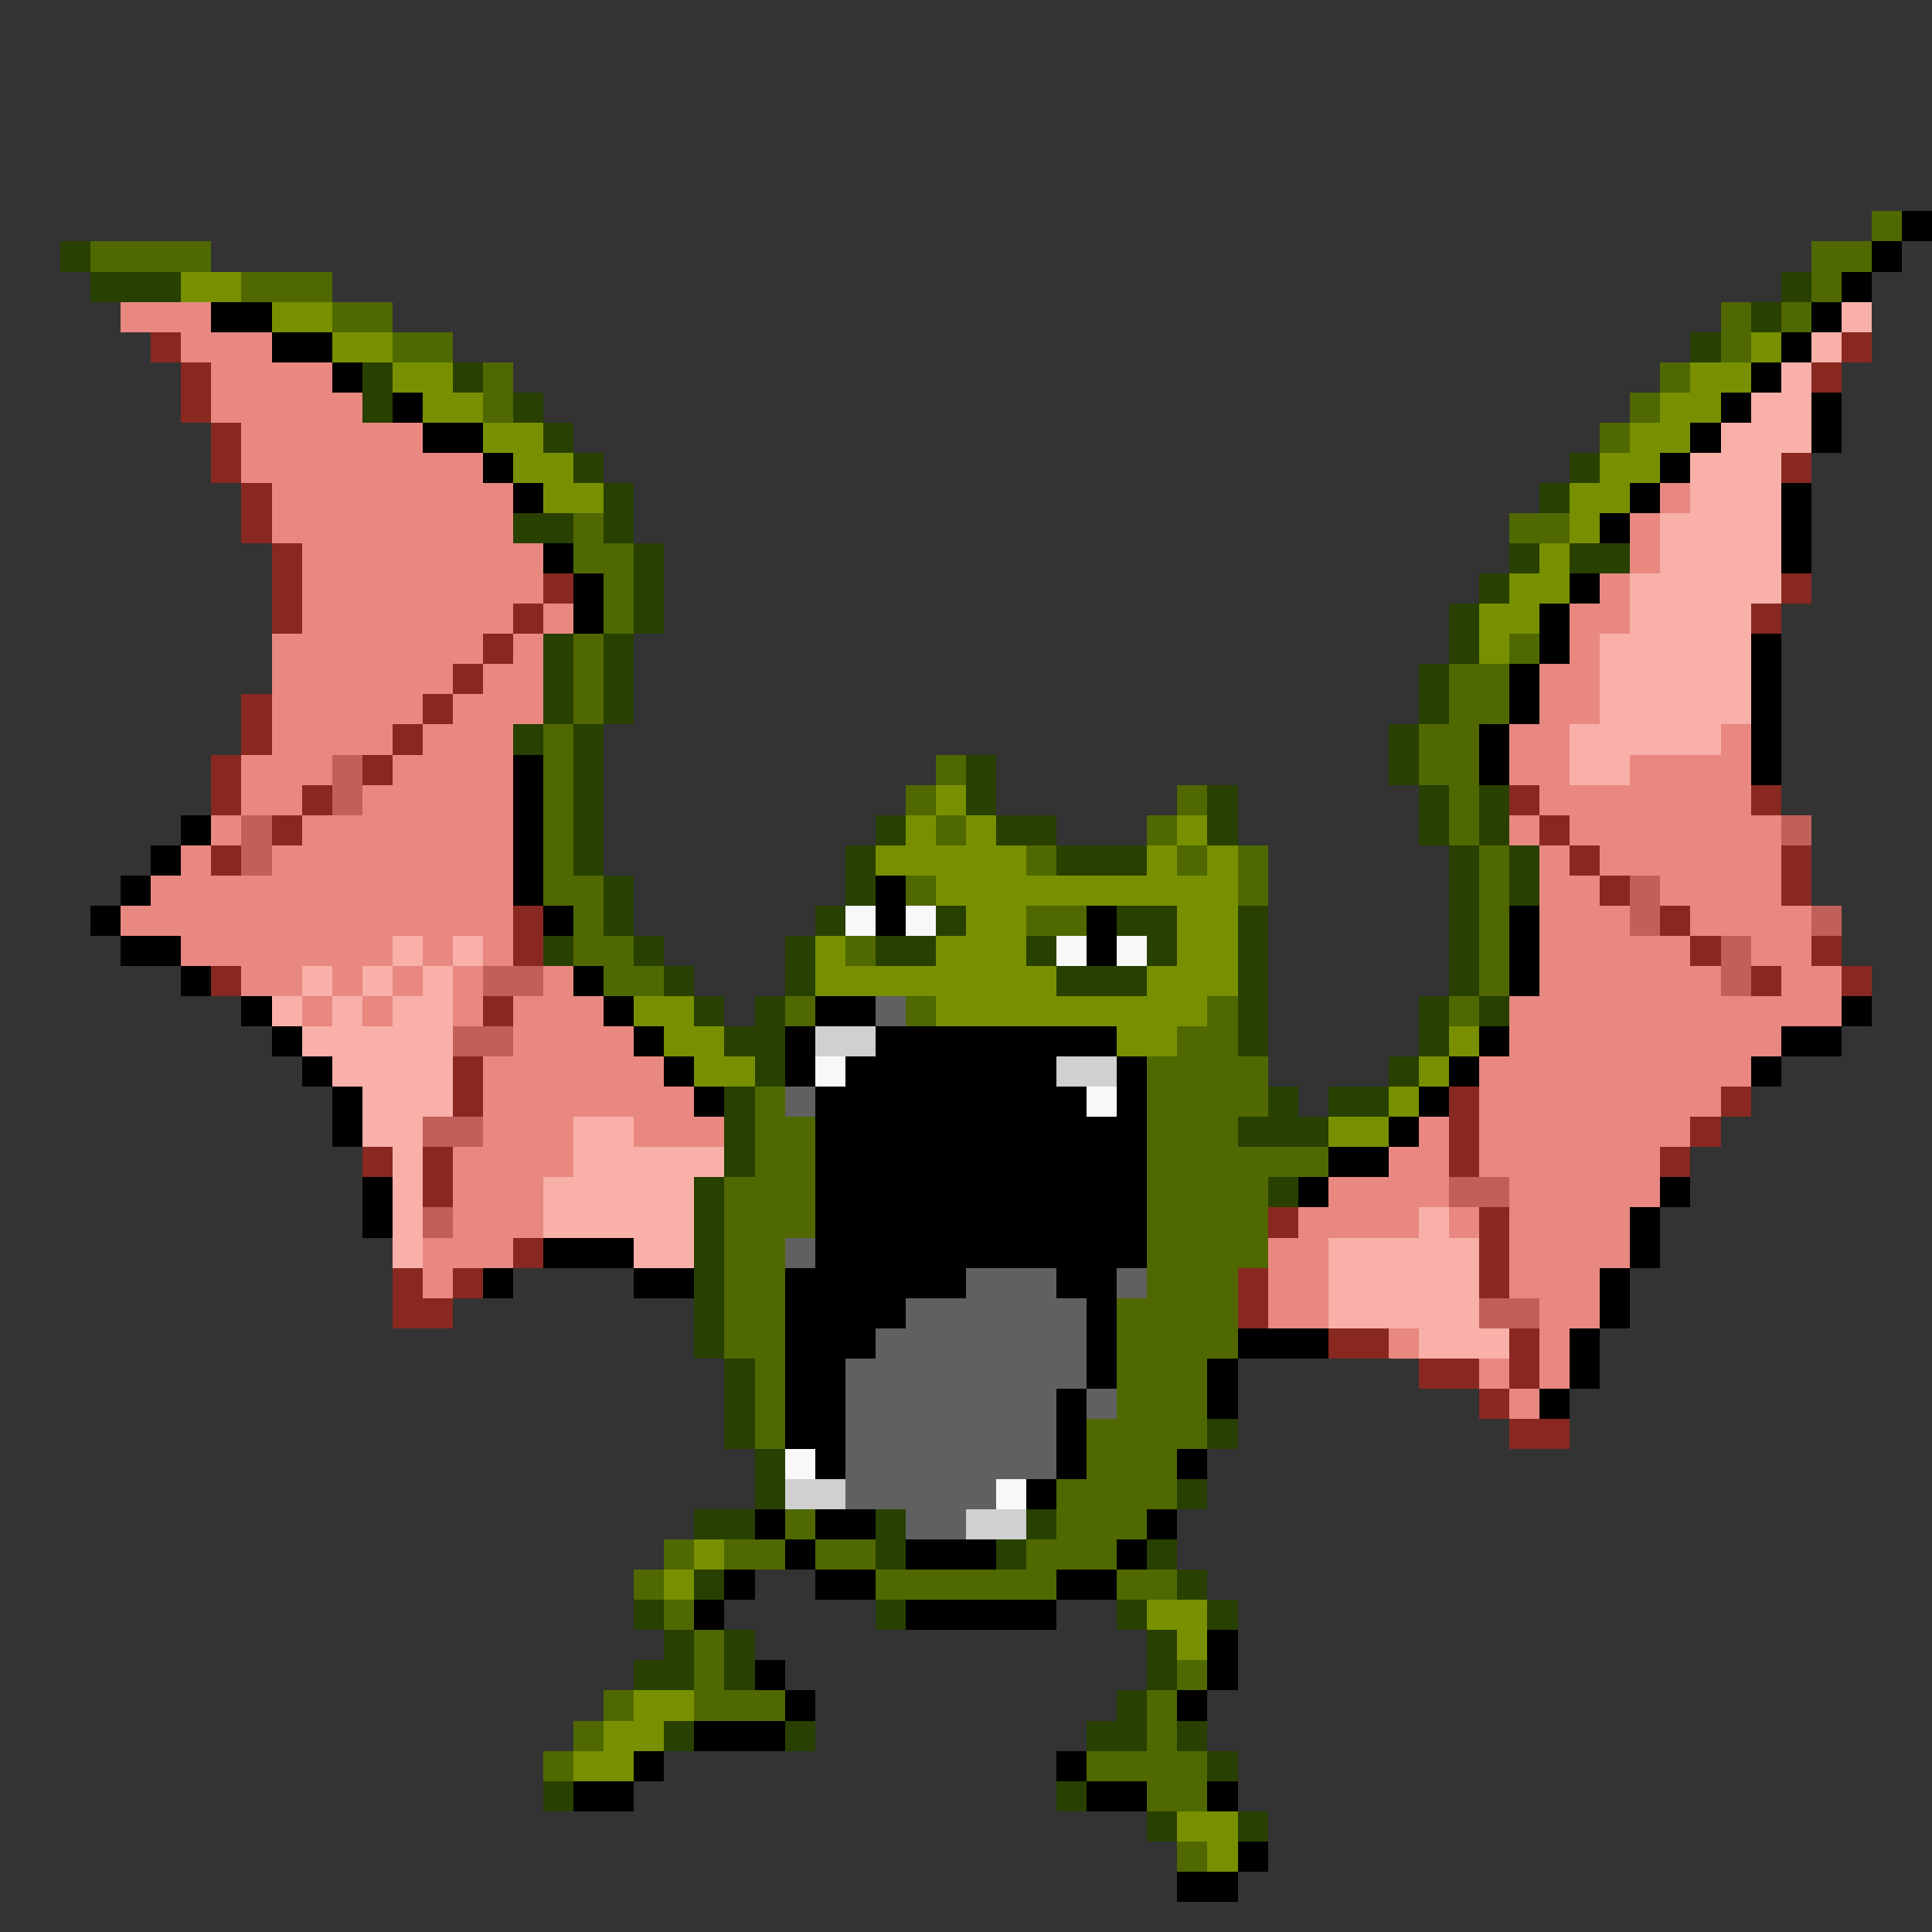 <svg xmlns="http://www.w3.org/2000/svg" viewBox="0 -0.5 64 64" shape-rendering="crispEdges">
<rect x="0" y="-0.5" width="64" height="64" fill="#333333" stroke="none"/>
<path stroke="#506800" d="M62 7h1M3 8h4M60 8h2M8 9h3M60 9h1M11 10h2M57 10h1M59 10h1M13 11h2M57 11h1M16 12h1M55 12h1M16 13h1M54 13h1M53 14h1M19 17h1M50 17h2M19 18h2M20 19h1M20 20h1M19 21h1M50 21h1M19 22h1M48 22h2M19 23h1M48 23h2M18 24h1M47 24h2M18 25h1M31 25h1M47 25h2M18 26h1M30 26h1M39 26h1M48 26h1M18 27h1M31 27h1M38 27h1M48 27h1M18 28h1M34 28h1M39 28h1M41 28h1M49 28h1M18 29h2M30 29h1M41 29h1M49 29h1M19 30h1M34 30h2M49 30h1M19 31h2M28 31h1M49 31h1M20 32h2M49 32h1M26 33h1M30 33h1M40 33h1M48 33h1M39 34h2M38 35h4M25 36h1M38 36h4M25 37h2M38 37h3M25 38h2M38 38h6M24 39h3M38 39h4M24 40h3M38 40h4M24 41h2M38 41h4M24 42h2M38 42h3M24 43h2M37 43h4M24 44h2M37 44h4M25 45h1M37 45h3M25 46h1M37 46h3M25 47h1M36 47h4M36 48h3M35 49h4M26 50h1M35 50h3M22 51h1M24 51h2M27 51h2M34 51h3M21 52h1M29 52h6M37 52h2M22 53h1M23 54h1M23 55h1M39 55h1M20 56h1M23 56h3M38 56h1M19 57h1M38 57h1M18 58h1M36 58h4M38 59h2M39 61h1" />
<path stroke="#000000" d="M63 7h1M62 8h1M61 9h1M7 10h2M60 10h1M9 11h2M59 11h1M11 12h1M58 12h1M13 13h1M57 13h1M60 13h1M14 14h2M56 14h1M60 14h1M16 15h1M55 15h1M17 16h1M54 16h1M59 16h1M53 17h1M59 17h1M18 18h1M59 18h1M19 19h1M52 19h1M19 20h1M51 20h1M51 21h1M58 21h1M50 22h1M58 22h1M50 23h1M58 23h1M49 24h1M58 24h1M17 25h1M49 25h1M58 25h1M17 26h1M6 27h1M17 27h1M5 28h1M17 28h1M4 29h1M17 29h1M29 29h1M3 30h1M18 30h1M29 30h1M36 30h1M50 30h1M4 31h2M36 31h1M50 31h1M6 32h1M19 32h1M50 32h1M8 33h1M20 33h1M27 33h2M61 33h1M9 34h1M21 34h1M26 34h1M29 34h8M49 34h1M59 34h2M10 35h1M22 35h1M26 35h1M28 35h7M37 35h1M48 35h1M58 35h1M11 36h1M23 36h1M27 36h9M37 36h1M47 36h1M11 37h1M27 37h11M46 37h1M27 38h11M44 38h2M12 39h1M27 39h11M43 39h1M55 39h1M12 40h1M27 40h11M54 40h1M18 41h3M27 41h11M54 41h1M16 42h1M21 42h2M26 42h6M35 42h2M53 42h1M26 43h4M36 43h1M53 43h1M26 44h3M36 44h1M41 44h3M52 44h1M26 45h2M36 45h1M40 45h1M52 45h1M26 46h2M35 46h1M40 46h1M51 46h1M26 47h2M35 47h1M27 48h1M35 48h1M39 48h1M34 49h1M25 50h1M27 50h2M38 50h1M26 51h1M30 51h3M37 51h1M24 52h1M27 52h2M35 52h2M23 53h1M30 53h5M40 54h1M25 55h1M40 55h1M26 56h1M39 56h1M23 57h3M21 58h1M35 58h1M19 59h2M36 59h2M40 59h1M41 61h1M39 62h2" />
<path stroke="#284000" d="M2 8h1M3 9h3M59 9h1M58 10h1M56 11h1M12 12h1M15 12h1M12 13h1M17 13h1M18 14h1M19 15h1M52 15h1M20 16h1M51 16h1M17 17h2M20 17h1M21 18h1M50 18h1M52 18h2M21 19h1M49 19h1M21 20h1M48 20h1M18 21h1M20 21h1M48 21h1M18 22h1M20 22h1M47 22h1M18 23h1M20 23h1M47 23h1M17 24h1M19 24h1M46 24h1M19 25h1M32 25h1M46 25h1M19 26h1M32 26h1M40 26h1M47 26h1M49 26h1M19 27h1M29 27h1M33 27h2M40 27h1M47 27h1M49 27h1M19 28h1M28 28h1M35 28h3M48 28h1M50 28h1M20 29h1M28 29h1M48 29h1M50 29h1M20 30h1M27 30h1M31 30h1M37 30h2M41 30h1M48 30h1M18 31h1M21 31h1M26 31h1M29 31h2M34 31h1M38 31h1M41 31h1M48 31h1M22 32h1M26 32h1M35 32h3M41 32h1M48 32h1M23 33h1M25 33h1M41 33h1M47 33h1M49 33h1M24 34h2M41 34h1M47 34h1M25 35h1M46 35h1M24 36h1M42 36h1M44 36h2M24 37h1M41 37h3M24 38h1M23 39h1M42 39h1M23 40h1M23 41h1M23 42h1M23 43h1M23 44h1M24 45h1M24 46h1M24 47h1M40 47h1M25 48h1M25 49h1M39 49h1M23 50h2M29 50h1M34 50h1M29 51h1M33 51h1M38 51h1M23 52h1M39 52h1M21 53h1M29 53h1M37 53h1M40 53h1M22 54h1M24 54h1M38 54h1M21 55h2M24 55h1M38 55h1M37 56h1M22 57h1M26 57h1M36 57h2M39 57h1M40 58h1M18 59h1M35 59h1M38 60h1M41 60h1" />
<path stroke="#789000" d="M6 9h2M9 10h2M11 11h2M58 11h1M13 12h2M56 12h2M14 13h2M55 13h2M16 14h2M54 14h2M17 15h2M53 15h2M18 16h2M52 16h2M52 17h1M51 18h1M50 19h2M49 20h2M49 21h1M31 26h1M30 27h1M32 27h1M39 27h1M29 28h5M38 28h1M40 28h1M31 29h10M32 30h2M39 30h2M27 31h1M31 31h3M39 31h2M27 32h8M38 32h3M21 33h2M31 33h9M22 34h2M37 34h2M48 34h1M23 35h2M47 35h1M46 36h1M44 37h2M23 51h1M22 52h1M38 53h2M39 54h1M21 56h2M20 57h2M19 58h2M39 60h2M40 61h1" />
<path stroke="#e88880" d="M4 10h3M6 11h3M7 12h4M7 13h5M8 14h6M8 15h8M9 16h8M55 16h1M9 17h8M54 17h1M10 18h8M54 18h1M10 19h8M53 19h1M10 20h7M18 20h1M52 20h2M9 21h7M17 21h1M52 21h1M9 22h6M16 22h2M51 22h2M9 23h5M15 23h3M51 23h2M9 24h4M14 24h3M50 24h2M57 24h1M8 25h3M13 25h4M50 25h2M54 25h4M8 26h2M12 26h5M51 26h7M7 27h1M10 27h7M50 27h1M52 27h7M6 28h1M9 28h8M51 28h1M53 28h6M5 29h12M51 29h2M55 29h4M4 30h13M51 30h3M56 30h4M6 31h7M14 31h1M16 31h1M51 31h5M58 31h2M8 32h2M11 32h1M13 32h1M15 32h1M18 32h1M51 32h6M59 32h2M10 33h1M12 33h1M15 33h1M17 33h3M50 33h11M17 34h4M50 34h9M16 35h6M49 35h9M16 36h7M49 36h8M16 37h3M21 37h3M47 37h1M49 37h7M15 38h4M46 38h2M49 38h6M15 39h3M44 39h4M50 39h5M15 40h3M43 40h4M48 40h1M50 40h4M14 41h3M42 41h2M50 41h4M14 42h1M42 42h2M50 42h3M42 43h2M51 43h2M46 44h1M51 44h1M49 45h1M51 45h1M50 46h1" />
<path stroke="#f8b0a8" d="M61 10h1M60 11h1M59 12h1M58 13h2M57 14h3M56 15h3M56 16h3M55 17h4M55 18h4M54 19h5M54 20h4M53 21h5M53 22h5M53 23h5M52 24h5M52 25h2M13 31h1M15 31h1M10 32h1M12 32h1M14 32h1M9 33h1M11 33h1M13 33h2M10 34h5M11 35h4M12 36h3M12 37h2M19 37h2M13 38h1M19 38h5M13 39h1M18 39h5M13 40h1M18 40h5M47 40h1M13 41h1M21 41h2M44 41h5M44 42h5M44 43h5M47 44h3" />
<path stroke="#882820" d="M5 11h1M61 11h1M6 12h1M60 12h1M6 13h1M7 14h1M7 15h1M59 15h1M8 16h1M8 17h1M9 18h1M9 19h1M18 19h1M59 19h1M9 20h1M17 20h1M58 20h1M16 21h1M15 22h1M8 23h1M14 23h1M8 24h1M13 24h1M7 25h1M12 25h1M7 26h1M10 26h1M50 26h1M58 26h1M9 27h1M51 27h1M7 28h1M52 28h1M59 28h1M53 29h1M59 29h1M17 30h1M55 30h1M17 31h1M56 31h1M60 31h1M7 32h1M58 32h1M61 32h1M16 33h1M15 35h1M15 36h1M48 36h1M57 36h1M48 37h1M56 37h1M12 38h1M14 38h1M48 38h1M55 38h1M14 39h1M42 40h1M49 40h1M17 41h1M49 41h1M13 42h1M15 42h1M41 42h1M49 42h1M13 43h2M41 43h1M44 44h2M50 44h1M47 45h2M50 45h1M49 46h1M50 47h2" />
<path stroke="#c06058" d="M11 25h1M11 26h1M8 27h1M59 27h1M8 28h1M54 29h1M54 30h1M60 30h1M57 31h1M16 32h2M57 32h1M15 34h2M14 37h2M48 39h2M14 40h1M49 43h2" />
<path stroke="#f8f8f8" d="M28 30h1M30 30h1M35 31h1M37 31h1M27 35h1M36 36h1M26 48h1M33 49h1" />
<path stroke="#606060" d="M29 33h1M26 36h1M26 41h1M32 42h3M37 42h1M30 43h6M29 44h7M28 45h8M28 46h7M36 46h1M28 47h7M28 48h7M28 49h5M30 50h2" />
<path stroke="#d0d0d0" d="M27 34h2M35 35h2M26 49h2M32 50h2" />
</svg>